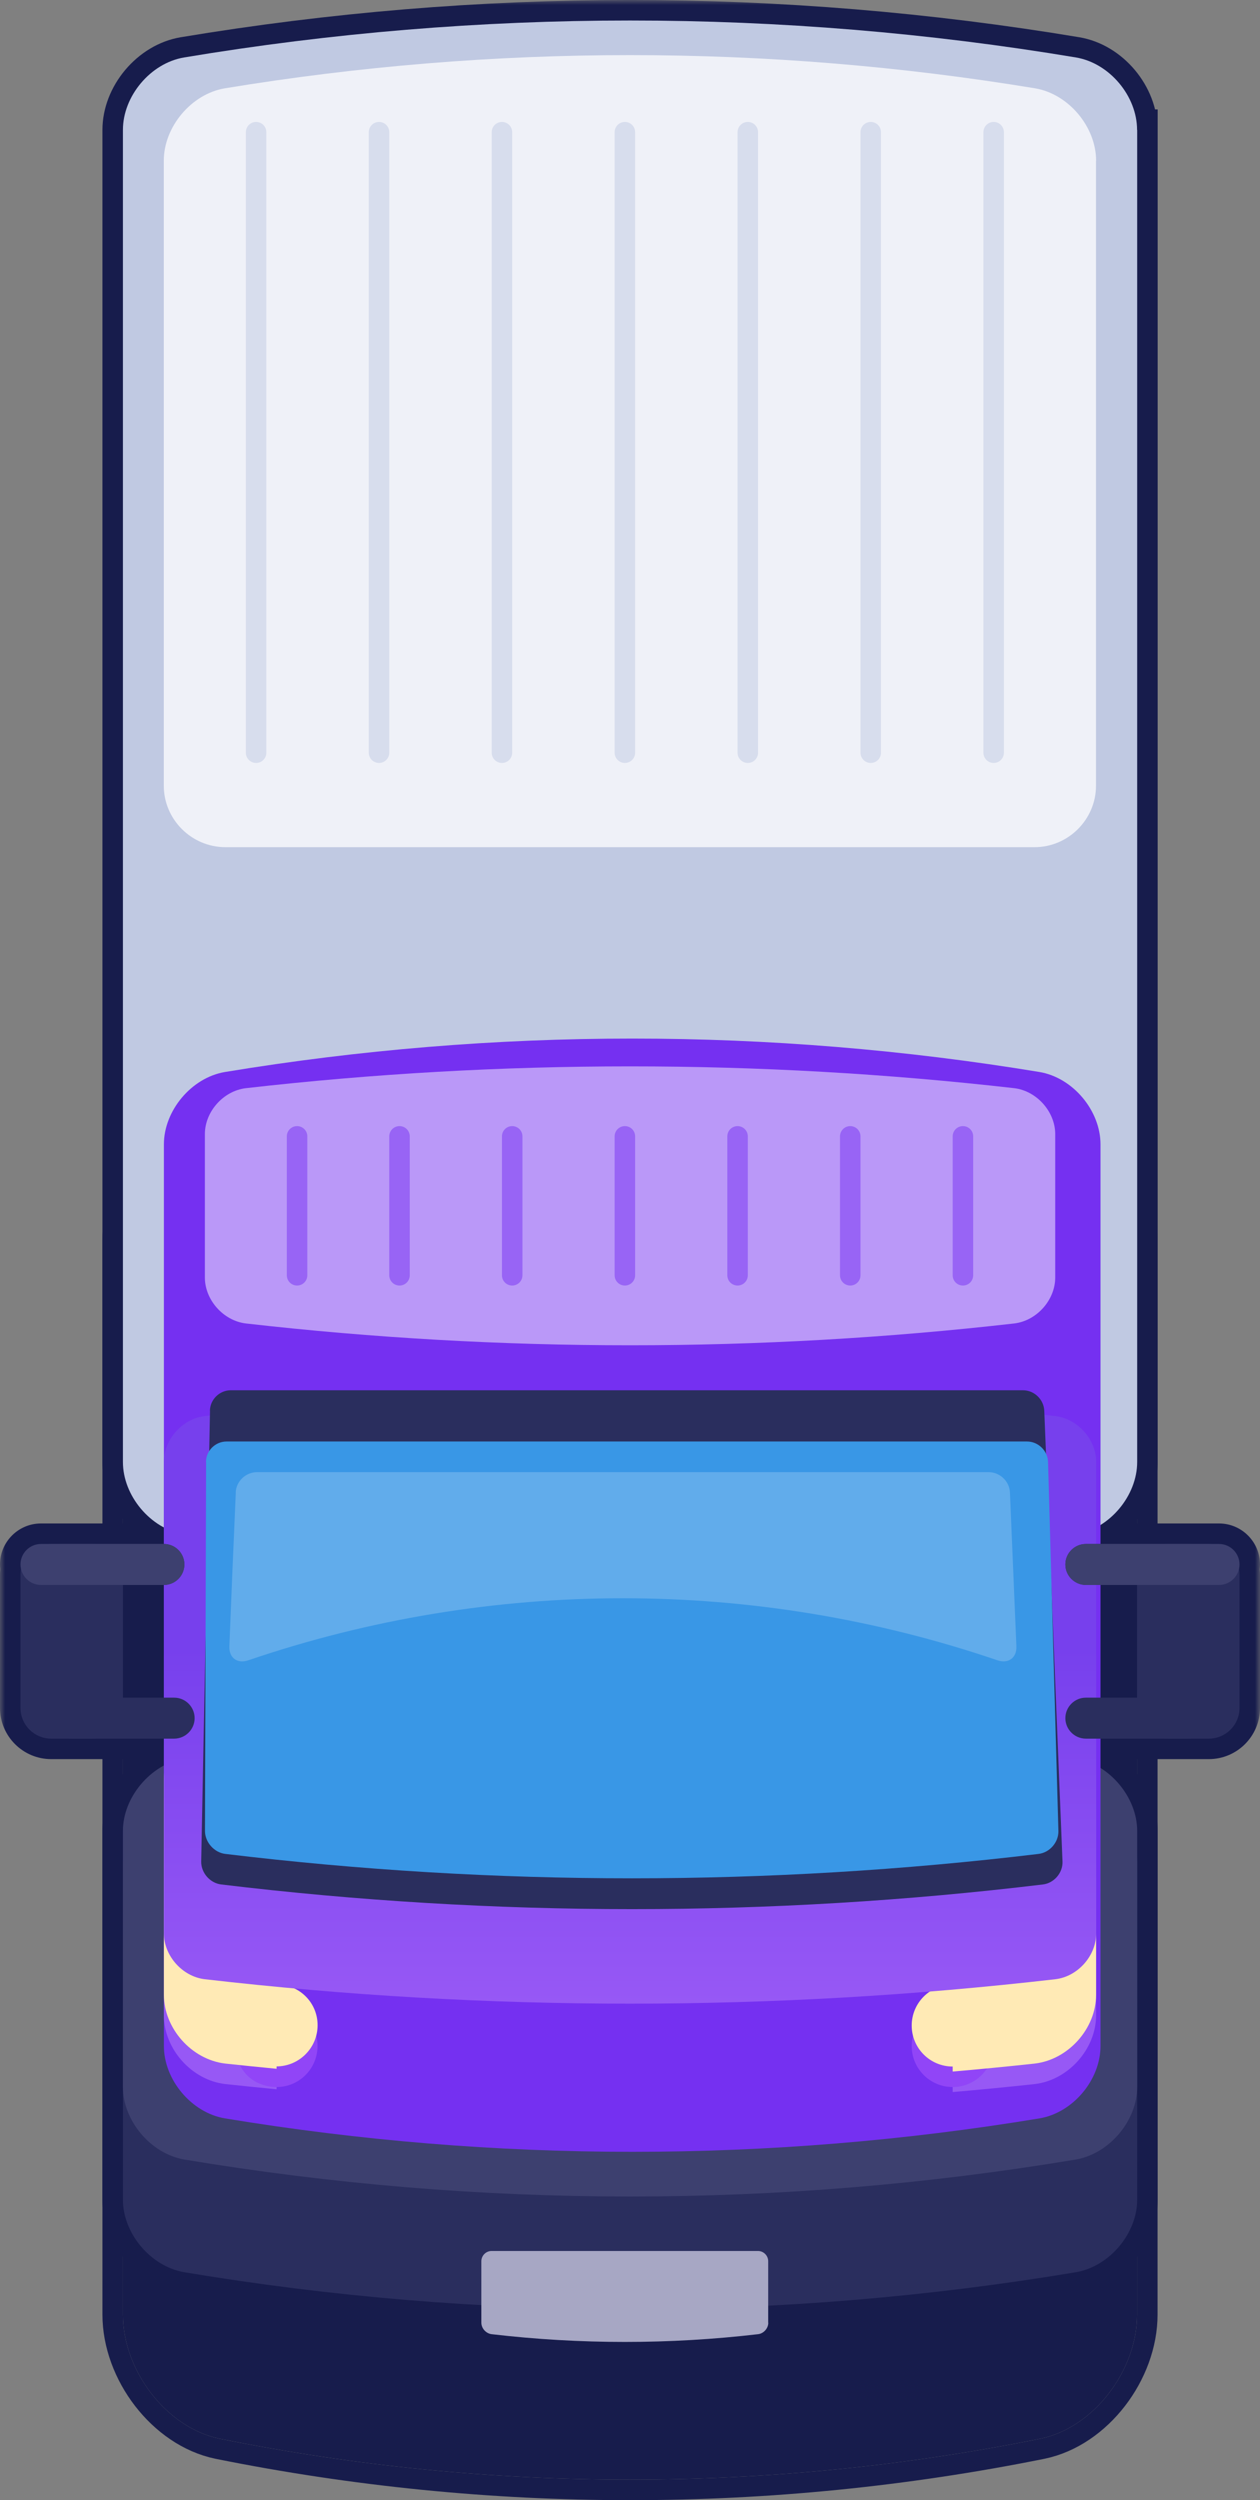 <svg width="123" height="244" viewBox="0 0 123 244" fill="none" xmlns="http://www.w3.org/2000/svg">
<rect x="0" y="0" width="123" height="244" fill="#808080" stroke="none"/>
<g clip-path="url(#clip0_926_6679)">
<path d="M12 121.117C12 115.669 16.217 110.081 21.424 109.004C47.897 103.665 75.103 103.665 101.576 109.004C106.773 110.081 111 115.669 111 121.117V225.883C111 231.331 106.783 236.919 101.576 237.996C75.103 243.335 47.897 243.335 21.424 237.996C16.227 236.919 12 231.331 12 225.883V121.117Z" fill="#171C4C" fill-opacity="1"/>
<path d="M21.226 108.023L21.226 108.023L21.221 108.024C18.338 108.621 15.787 110.449 13.967 112.811C12.146 115.174 11 118.143 11 121.117V225.883C11 228.858 12.149 231.827 13.971 234.189C15.792 236.551 18.343 238.379 21.221 238.976L21.226 238.977C47.83 244.341 75.17 244.341 101.774 238.977L101.779 238.976C104.662 238.379 107.213 236.551 109.033 234.189C110.854 231.826 112 228.857 112 225.883V121.117C112 118.142 110.851 115.173 109.029 112.811C107.208 110.449 104.657 108.621 101.779 108.024L101.774 108.023C75.17 102.659 47.83 102.659 21.226 108.023Z" stroke="#171C4C" stroke-opacity="1" stroke-width="2"/>
<mask id="path-3-outside-1_926_6679" maskUnits="userSpaceOnUse" x="0" y="0.002" width="123" height="231" fill="black">
<rect fill="white" y="0.002" width="123" height="231"/>
<path fill-rule="evenodd" clip-rule="evenodd" d="M111 12.68C111 9.389 108.33 6.169 105.04 5.609C76.22 0.799 46.78 0.799 17.96 5.609C14.68 6.169 12 9.389 12 12.68V142.679C12 145.281 13.676 147.84 16 149.073V150.679H9H6H5H4C2.9 150.679 2 151.579 2 152.679C2 152.833 2.018 152.983 2.051 153.127C2.017 153.306 2 153.491 2 153.679V166.679C2 168.336 3.343 169.679 5 169.679H7H9H16V172.301C13.676 173.548 12 176.101 12 178.679V181.679V203.679V214.679C12 217.949 14.68 221.169 17.96 221.749C27.585 223.359 37.276 224.43 46.99 224.965V226.679C46.99 227.229 47.44 227.729 47.99 227.799C56.63 228.809 65.36 228.809 74 227.799C74.55 227.739 75 227.229 75 226.679H74.99V225.02C85.049 224.506 95.085 223.415 105.05 221.749C108.34 221.169 111.01 217.949 111.01 214.679V203.679V181.679V178.679C111.01 176.259 109.533 173.856 107.43 172.541V169.679H114H116H118C119.657 169.679 121 168.336 121 166.679V153.679C121 153.491 120.983 153.306 120.949 153.127C120.982 152.983 121 152.833 121 152.679C121 151.579 120.1 150.679 119 150.679H118H116H114H107.43V148.831C109.533 147.526 111.01 145.122 111.01 142.679V12.68H111ZM111 165.679H107.43V154.679H111V165.679ZM12 154.679H16V165.679H12V154.679Z"/>
</mask>
<path fill-rule="evenodd" clip-rule="evenodd" d="M111 12.68C111 9.389 108.33 6.169 105.04 5.609C76.22 0.799 46.78 0.799 17.96 5.609C14.68 6.169 12 9.389 12 12.68V142.679C12 145.281 13.676 147.84 16 149.073V150.679H9H6H5H4C2.9 150.679 2 151.579 2 152.679C2 152.833 2.018 152.983 2.051 153.127C2.017 153.306 2 153.491 2 153.679V166.679C2 168.336 3.343 169.679 5 169.679H7H9H16V172.301C13.676 173.548 12 176.101 12 178.679V181.679V203.679V214.679C12 217.949 14.68 221.169 17.96 221.749C27.585 223.359 37.276 224.43 46.99 224.965V226.679C46.99 227.229 47.44 227.729 47.99 227.799C56.63 228.809 65.36 228.809 74 227.799C74.55 227.739 75 227.229 75 226.679H74.99V225.02C85.049 224.506 95.085 223.415 105.05 221.749C108.34 221.169 111.01 217.949 111.01 214.679V203.679V181.679V178.679C111.01 176.259 109.533 173.856 107.43 172.541V169.679H114H116H118C119.657 169.679 121 168.336 121 166.679V153.679C121 153.491 120.983 153.306 120.949 153.127C120.982 152.983 121 152.833 121 152.679C121 151.579 120.1 150.679 119 150.679H118H116H114H107.43V148.831C109.533 147.526 111.01 145.122 111.01 142.679V12.68H111ZM111 165.679H107.43V154.679H111V165.679ZM12 154.679H16V165.679H12V154.679Z" fill="#171C4C"/>
<path d="M105.04 5.609L105.376 3.638L105.369 3.637L105.04 5.609ZM111 12.68H109V14.68H111V12.68ZM17.96 5.609L17.631 3.637L17.623 3.638L17.96 5.609ZM16 149.073H18V147.87L16.938 147.306L16 149.073ZM16 150.679V152.679H18V150.679H16ZM2.051 153.127L4.017 153.493L4.093 153.083L4 152.677L2.051 153.127ZM16 169.679H18V167.679H16V169.679ZM16 172.301L16.946 174.063L18 173.497V172.301H16ZM17.96 221.749L17.612 223.719L17.621 223.721L17.63 223.722L17.96 221.749ZM46.99 224.965H48.99V223.072L47.1 222.968L46.99 224.965ZM47.99 227.799L47.737 229.783L47.748 229.785L47.758 229.786L47.99 227.799ZM74 227.799L73.783 225.811L73.775 225.812L73.768 225.813L74 227.799ZM75 226.679H77V224.679H75V226.679ZM74.99 226.679H72.99V228.679H74.99V226.679ZM74.99 225.02L74.888 223.023L72.99 223.12V225.02H74.99ZM105.05 221.749L105.38 223.722L105.389 223.721L105.397 223.719L105.05 221.749ZM107.43 172.541H105.43V173.649L106.37 174.236L107.43 172.541ZM107.43 169.679V167.679H105.43V169.679H107.43ZM120.949 153.127L119 152.677L118.907 153.083L118.983 153.493L120.949 153.127ZM107.43 150.679H105.43V152.679H107.43V150.679ZM107.43 148.831L106.375 147.132L105.43 147.719V148.831H107.43ZM111.01 12.68H113.01V10.68H111.01V12.68ZM107.43 165.679H105.43V167.679H107.43V165.679ZM111 165.679V167.679H113V165.679H111ZM107.43 154.679V152.679H105.43V154.679H107.43ZM111 154.679H113V152.679H111V154.679ZM16 154.679H18V152.679H16V154.679ZM12 154.679V152.679H10V154.679H12ZM16 165.679V167.679H18V165.679H16ZM12 165.679H10V167.679H12V165.679ZM104.704 7.581C107.022 7.976 109 10.353 109 12.68H113C113 8.426 109.638 4.363 105.376 3.638L104.704 7.581ZM18.289 7.582C46.891 2.809 76.109 2.809 104.711 7.582L105.369 3.637C76.331 -1.21 46.669 -1.21 17.631 3.637L18.289 7.582ZM14 12.68C14 10.356 15.986 7.975 18.297 7.581L17.623 3.638C13.374 4.363 10 8.423 10 12.68H14ZM14 142.679V12.68H10V142.679H14ZM16.938 147.306C15.201 146.385 14 144.469 14 142.679H10C10 146.094 12.151 149.295 15.062 150.839L16.938 147.306ZM18 150.679V149.073H14V150.679H18ZM9 152.679H16V148.679H9V152.679ZM6 152.679H9V148.679H6V152.679ZM5 152.679H6V148.679H5V152.679ZM4 152.679H5V148.679H4V152.679ZM4 152.679V148.679C1.795 148.679 0 150.475 0 152.679H4ZM4 152.677C4 152.679 4 152.68 4 152.679H0C0 152.986 0.035 153.287 0.102 153.577L4 152.677ZM4 153.679C4 153.614 4.006 153.552 4.017 153.493L0.085 152.761C0.029 153.06 0 153.367 0 153.679H4ZM4 166.679V153.679H0V166.679H4ZM5 167.679C4.448 167.679 4 167.232 4 166.679H0C0 169.441 2.239 171.679 5 171.679V167.679ZM7 167.679H5V171.679H7V167.679ZM9 167.679H7V171.679H9V167.679ZM16 167.679H9V171.679H16V167.679ZM18 172.301V169.679H14V172.301H18ZM14 178.679C14 176.92 15.196 175.002 16.946 174.063L15.054 170.539C12.157 172.093 10 175.282 10 178.679H14ZM14 181.679V178.679H10V181.679H14ZM14 203.679V181.679H10V203.679H14ZM14 214.679V203.679H10V214.679H14ZM18.308 219.78C15.982 219.369 14 216.977 14 214.679H10C10 218.922 13.378 222.97 17.612 223.719L18.308 219.78ZM47.1 222.968C37.46 222.438 27.842 221.374 18.29 219.777L17.63 223.722C27.328 225.343 37.093 226.423 46.88 226.962L47.1 222.968ZM48.99 226.679V224.965H44.99V226.679H48.99ZM48.242 225.815C48.49 225.847 48.666 225.965 48.774 226.086C48.882 226.206 48.99 226.407 48.99 226.679H44.99C44.99 228.265 46.217 229.59 47.737 229.783L48.242 225.815ZM73.768 225.813C65.282 226.805 56.708 226.805 48.222 225.813L47.758 229.786C56.552 230.814 65.438 230.814 74.232 229.786L73.768 225.813ZM73 226.679C73 226.411 73.105 226.214 73.212 226.094C73.32 225.973 73.508 225.841 73.783 225.811L74.217 229.788C75.796 229.615 77 228.236 77 226.679H73ZM74.99 228.679H75V224.679H74.99V228.679ZM72.99 225.02V226.679H76.99V225.02H72.99ZM104.72 219.777C94.831 221.43 84.87 222.512 74.888 223.023L75.092 227.017C85.227 226.499 95.34 225.401 105.38 223.722L104.72 219.777ZM109.01 214.679C109.01 216.98 107.036 219.368 104.703 219.78L105.397 223.719C109.644 222.97 113.01 218.919 113.01 214.679H109.01ZM109.01 203.679V214.679H113.01V203.679H109.01ZM109.01 181.679V203.679H113.01V181.679H109.01ZM109.01 178.679V181.679H113.01V178.679H109.01ZM106.37 174.236C107.964 175.233 109.01 177.033 109.01 178.679H113.01C113.01 175.485 111.102 172.478 108.49 170.845L106.37 174.236ZM105.43 169.679V172.541H109.43V169.679H105.43ZM114 167.679H107.43V171.679H114V167.679ZM116 167.679H114V171.679H116V167.679ZM118 167.679H116V171.679H118V167.679ZM119 166.679C119 167.232 118.552 167.679 118 167.679V171.679C120.761 171.679 123 169.441 123 166.679H119ZM119 153.679V166.679H123V153.679H119ZM118.983 153.493C118.994 153.552 119 153.614 119 153.679H123C123 153.367 122.971 153.06 122.915 152.761L118.983 153.493ZM119 152.679C119 152.68 119 152.679 119 152.677L122.898 153.577C122.965 153.287 123 152.986 123 152.679H119ZM119 152.679H123C123 150.475 121.205 148.679 119 148.679V152.679ZM118 152.679H119V148.679H118V152.679ZM116 152.679H118V148.679H116V152.679ZM114 152.679H116V148.679H114V152.679ZM107.43 152.679H114V148.679H107.43V152.679ZM105.43 148.831V150.679H109.43V148.831H105.43ZM109.01 142.679C109.01 144.352 107.96 146.148 106.375 147.132L108.485 150.53C111.106 148.903 113.01 145.892 113.01 142.679H109.01ZM109.01 12.68V142.679H113.01V12.68H109.01ZM111 14.68H111.01V10.68H111V14.68ZM107.43 167.679H111V163.679H107.43V167.679ZM105.43 154.679V165.679H109.43V154.679H105.43ZM111 152.679H107.43V156.679H111V152.679ZM113 165.679V154.679H109V165.679H113ZM16 152.679H12V156.679H16V152.679ZM18 165.679V154.679H14V165.679H18ZM12 167.679H16V163.679H12V167.679ZM10 154.679V165.679H14V154.679H10Z" fill="#171C4C" mask="url(#path-3-outside-1_926_6679)"/>
<path d="M12 181.679C12 178.409 14.68 175.189 17.96 174.609C46.79 169.789 76.22 169.789 105.05 174.609C108.33 175.189 111.01 178.409 111.01 181.679V214.679C111.01 217.949 108.34 221.169 105.05 221.749C76.22 226.569 46.79 226.569 17.96 221.749C14.68 221.169 12 217.949 12 214.679V181.679Z" fill="#2A2E5E"/>
<path d="M75 226.68C75 227.23 74.55 227.74 74 227.8C65.36 228.81 56.63 228.81 47.99 227.8C47.44 227.73 46.99 227.23 46.99 226.68V220.68C46.99 220.13 47.44 219.68 47.99 219.68H73.99C74.54 219.68 74.99 220.13 74.99 220.68V226.68H75Z" fill="#A7A7C4"/>
<path d="M12 178.679C12 175.419 14.68 172.199 17.96 171.609C46.79 166.789 76.22 166.789 105.05 171.609C108.33 172.189 111.01 175.419 111.01 178.679V203.679C111.01 206.939 108.34 210.159 105.05 210.749C76.22 215.569 46.79 215.569 17.96 210.749C14.68 210.169 12 206.939 12 203.679V178.679Z" fill="#3D406F"/>
<path d="M111 12.68C111 9.389 108.33 6.169 105.04 5.609C76.22 0.799 46.78 0.799 17.96 5.609C14.68 6.169 12 9.389 12 12.68V142.679C12 145.969 14.68 149.189 17.96 149.749C46.79 154.569 76.22 154.569 105.05 149.749C108.33 149.189 111.01 145.969 111.01 142.679V12.68H111Z" fill="#C0C9E2"/>
<path opacity="0.75" d="M107 15.679C107 12.389 104.32 9.169 101.04 8.619C74.86 4.299 48.14 4.299 21.95 8.619C18.67 9.169 15.99 12.389 15.99 15.679V76.679C15.99 79.969 18.69 82.669 21.99 82.679H100.99C104.29 82.679 106.99 79.969 106.99 76.679V15.679H107Z" fill="white"/>
<g opacity="0.5">
<path d="M25 12.9V73.46" stroke="#C0C9E2" stroke-width="2" stroke-linecap="round" stroke-linejoin="round"/>
<path d="M37 12.9V73.46" stroke="#C0C9E2" stroke-width="2" stroke-linecap="round" stroke-linejoin="round"/>
<path d="M49 12.9V73.46" stroke="#C0C9E2" stroke-width="2" stroke-linecap="round" stroke-linejoin="round"/>
<path d="M73 12.9V73.46" stroke="#C0C9E2" stroke-width="2" stroke-linecap="round" stroke-linejoin="round"/>
<path d="M61 12.9V73.46" stroke="#C0C9E2" stroke-width="2" stroke-linecap="round" stroke-linejoin="round"/>
<path d="M85 12.9V73.46" stroke="#C0C9E2" stroke-width="2" stroke-linecap="round" stroke-linejoin="round"/>
<path d="M97 12.9V73.46" stroke="#C0C9E2" stroke-width="2" stroke-linecap="round" stroke-linejoin="round"/>
</g>
<path d="M16 111.68C16 108.4 18.68 105.17 21.96 104.62C48.28 100.27 75.14 100.27 101.47 104.62C104.75 105.17 107.43 108.4 107.43 111.68V199.68C107.43 202.96 104.76 206.19 101.47 206.74C75.15 211.09 48.29 211.09 21.96 206.74C18.68 206.19 16 202.96 16 199.68V111.68Z" fill="#7530F1"/>
<path d="M20 110.68C20 108.5 21.79 106.47 23.99 106.2C48.92 103.36 74.09 103.36 99.02 106.2C101.21 106.47 103.01 108.5 103.01 110.68V124.68C103.01 126.86 101.22 128.89 99.02 129.16C74.09 132 48.92 132 23.99 129.16C21.8 128.89 20 126.86 20 124.68V110.68Z" fill="white" fill-opacity="0.5" style="mix-blend-mode:soft-light"/>
<g opacity="0.5">
<path d="M29 110.9V124.46" stroke="#7530F1" stroke-width="2" stroke-linecap="round" stroke-linejoin="round"/>
<path d="M39 110.9V124.46" stroke="#7530F1" stroke-width="2" stroke-linecap="round" stroke-linejoin="round"/>
<path d="M50 110.9V124.46" stroke="#7530F1" stroke-width="2" stroke-linecap="round" stroke-linejoin="round"/>
<path d="M72 110.9V124.46" stroke="#7530F1" stroke-width="2" stroke-linecap="round" stroke-linejoin="round"/>
<path d="M61 110.9V124.46" stroke="#7530F1" stroke-width="2" stroke-linecap="round" stroke-linejoin="round"/>
<path d="M83 110.9V124.46" stroke="#7530F1" stroke-width="2" stroke-linecap="round" stroke-linejoin="round"/>
<path d="M94 110.9V124.46" stroke="#7530F1" stroke-width="2" stroke-linecap="round" stroke-linejoin="round"/>
</g>
<path d="M101.02 170.969C74.75 168.089 48.25 168.089 21.98 170.969C18.69 171.359 16 174.409 16 177.679V196.679C16 199.949 18.69 202.999 21.98 203.389C23.65 203.569 25.33 203.739 27 203.899V185.679H93V204.169C95.68 203.939 98.35 203.679 101.02 203.389C104.31 202.999 107 199.949 107 196.679V177.679C107 174.409 104.31 171.359 101.02 170.969Z" fill="#9758F5"/>
<path d="M93 203.68C95.209 203.68 97 201.889 97 199.68C97 197.471 95.209 195.68 93 195.68C90.791 195.68 89 197.471 89 199.68C89 201.889 90.791 203.68 93 203.68Z" fill="#9145F7"/>
<path d="M30.95 199.049C31.41 202.079 28.48 204.599 25.369 203.359C24.439 202.989 23.689 202.239 23.32 201.309C22.09 198.209 24.599 195.269 27.63 195.729C29.309 195.989 30.689 197.359 30.95 199.049Z" fill="#9145F7"/>
<path d="M101.02 166.969C74.75 164.089 48.25 164.089 21.98 166.969C18.69 167.359 16 170.399 16 173.679V194.679C16 197.949 18.69 200.999 21.98 201.389C23.65 201.569 25.33 201.739 27 201.899V182.679H93V202.169C95.68 201.939 98.35 201.679 101.02 201.389C104.31 200.999 107 197.959 107 194.679V173.679C107 170.409 104.31 167.359 101.02 166.969Z" fill="#FFEAB5"/>
<path d="M93 201.68C95.209 201.68 97 199.889 97 197.68C97 195.471 95.209 193.68 93 193.68C90.791 193.68 89 195.471 89 197.68C89 199.889 90.791 201.68 93 201.68Z" fill="#FFEAB5"/>
<path d="M29.815 200.496C31.386 198.935 31.403 196.405 29.853 194.846C28.303 193.287 25.774 193.289 24.203 194.851C22.633 196.412 22.616 198.941 24.165 200.5C25.715 202.059 28.244 202.057 29.815 200.496Z" fill="#FFEAB5"/>
<path d="M16 142.679C16 140.489 17.79 138.459 19.99 138.199C47.57 135.019 75.43 135.019 103.02 138.199C105.21 138.459 107.01 140.489 107.01 142.679V188.679C107.01 190.869 105.22 192.899 103.02 193.159C75.44 196.339 47.58 196.339 19.99 193.159C17.8 192.899 16 190.869 16 188.679V142.679Z" fill="url(#paint0_linear_926_6679)"/>
<path d="M4 152.68C4 153.78 4.9 154.68 6 154.68H16C17.1 154.68 18 153.78 18 152.68C18 151.58 17.1 150.68 16 150.68H6C4.9 150.68 4 151.58 4 152.68Z" fill="#2A2E5E"/>
<path d="M9 150.68H5C3.343 150.68 2 152.023 2 153.68V166.68C2 168.337 3.343 169.68 5 169.68H9C10.657 169.68 12 168.337 12 166.68V153.68C12 152.023 10.657 150.68 9 150.68Z" fill="#2A2E5E"/>
<path d="M19 167.68C19 168.78 18.1 169.68 17 169.68H7C5.9 169.68 5 168.78 5 167.68C5 166.58 5.9 165.68 7 165.68H17C18.1 165.68 19 166.58 19 167.68Z" fill="#2A2E5E"/>
<path d="M18 152.68C18 153.78 17.1 154.68 16 154.68H4C2.9 154.68 2 153.78 2 152.68C2 151.58 2.9 150.68 4 150.68H16C17.1 150.68 18 151.58 18 152.68Z" fill="#3D406F"/>
<path d="M118 150.68H114C112.343 150.68 111 152.023 111 153.68V166.68C111 168.337 112.343 169.68 114 169.68H118C119.657 169.68 121 168.337 121 166.68V153.68C121 152.023 119.657 150.68 118 150.68Z" fill="#2A2E5E"/>
<path d="M104 152.68C104 153.78 104.9 154.68 106 154.68H116C117.1 154.68 118 153.78 118 152.68C118 151.58 117.1 150.68 116 150.68H106C104.9 150.68 104 151.58 104 152.68Z" fill="#2A2E5E"/>
<path d="M121 152.68C121 153.78 120.1 154.68 119 154.68H106C104.9 154.68 104 153.78 104 152.68C104 151.58 104.9 150.68 106 150.68H119C120.1 150.68 121 151.58 121 152.68Z" fill="#3D406F"/>
<path d="M104 167.68C104 168.78 104.9 169.68 106 169.68H116C117.1 169.68 118 168.78 118 167.68C118 166.58 117.1 165.68 116 165.68H106C104.9 165.68 104 166.58 104 167.68Z" fill="#2A2E5E"/>
<path d="M20.491 137.68C20.511 136.58 21.431 135.68 22.531 135.68H99.861C100.961 135.68 101.901 136.58 101.941 137.69C102.541 152.42 103.131 167.09 103.721 181.68C103.761 182.77 102.901 183.78 101.811 183.91C75.171 187.12 48.231 187.12 21.591 183.91C20.501 183.78 19.621 182.77 19.641 181.67C19.931 167.04 20.211 152.37 20.501 137.67L20.491 137.68Z" fill="#2A2E5E"/>
<path d="M20.11 142.68C20.11 141.58 21.02 140.68 22.12 140.68H100.25C101.35 140.68 102.28 141.58 102.31 142.69C102.65 154.73 102.98 166.72 103.32 178.69C103.35 179.78 102.48 180.8 101.38 180.93C75.02 184.1 48.36 184.11 22 180.93C20.9 180.8 20.01 179.78 20.01 178.69C20.05 166.69 20.08 154.69 20.12 142.69L20.11 142.68Z" fill="#3997E6"/>
<path opacity="0.2" d="M23.01 145.65C23.06 144.55 24 143.67 25.1 143.67H96.5C97.6 143.67 98.54 144.55 98.59 145.65C98.8 150.6 99.01 155.61 99.22 160.68C99.26 161.8 98.43 162.4 97.36 162.03C73.66 153.96 47.95 153.96 24.25 162.03C23.18 162.4 22.35 161.81 22.39 160.68C22.59 155.61 22.8 150.6 23.02 145.65H23.01Z" fill="white"/>
</g>
<defs>
<linearGradient id="paint0_linear_926_6679" x1="61.5" y1="195.539" x2="61.5" y2="135.819" gradientUnits="userSpaceOnUse">
<stop stop-color="#9758F5"/>
<stop offset="0.58" stop-color="#7740ED"/>
<stop offset="1" stop-color="#7740ED"/>
</linearGradient>
<clipPath id="clip0_926_6679">
<rect width="123" height="244" fill="white"/>
</clipPath>
</defs>
</svg>
